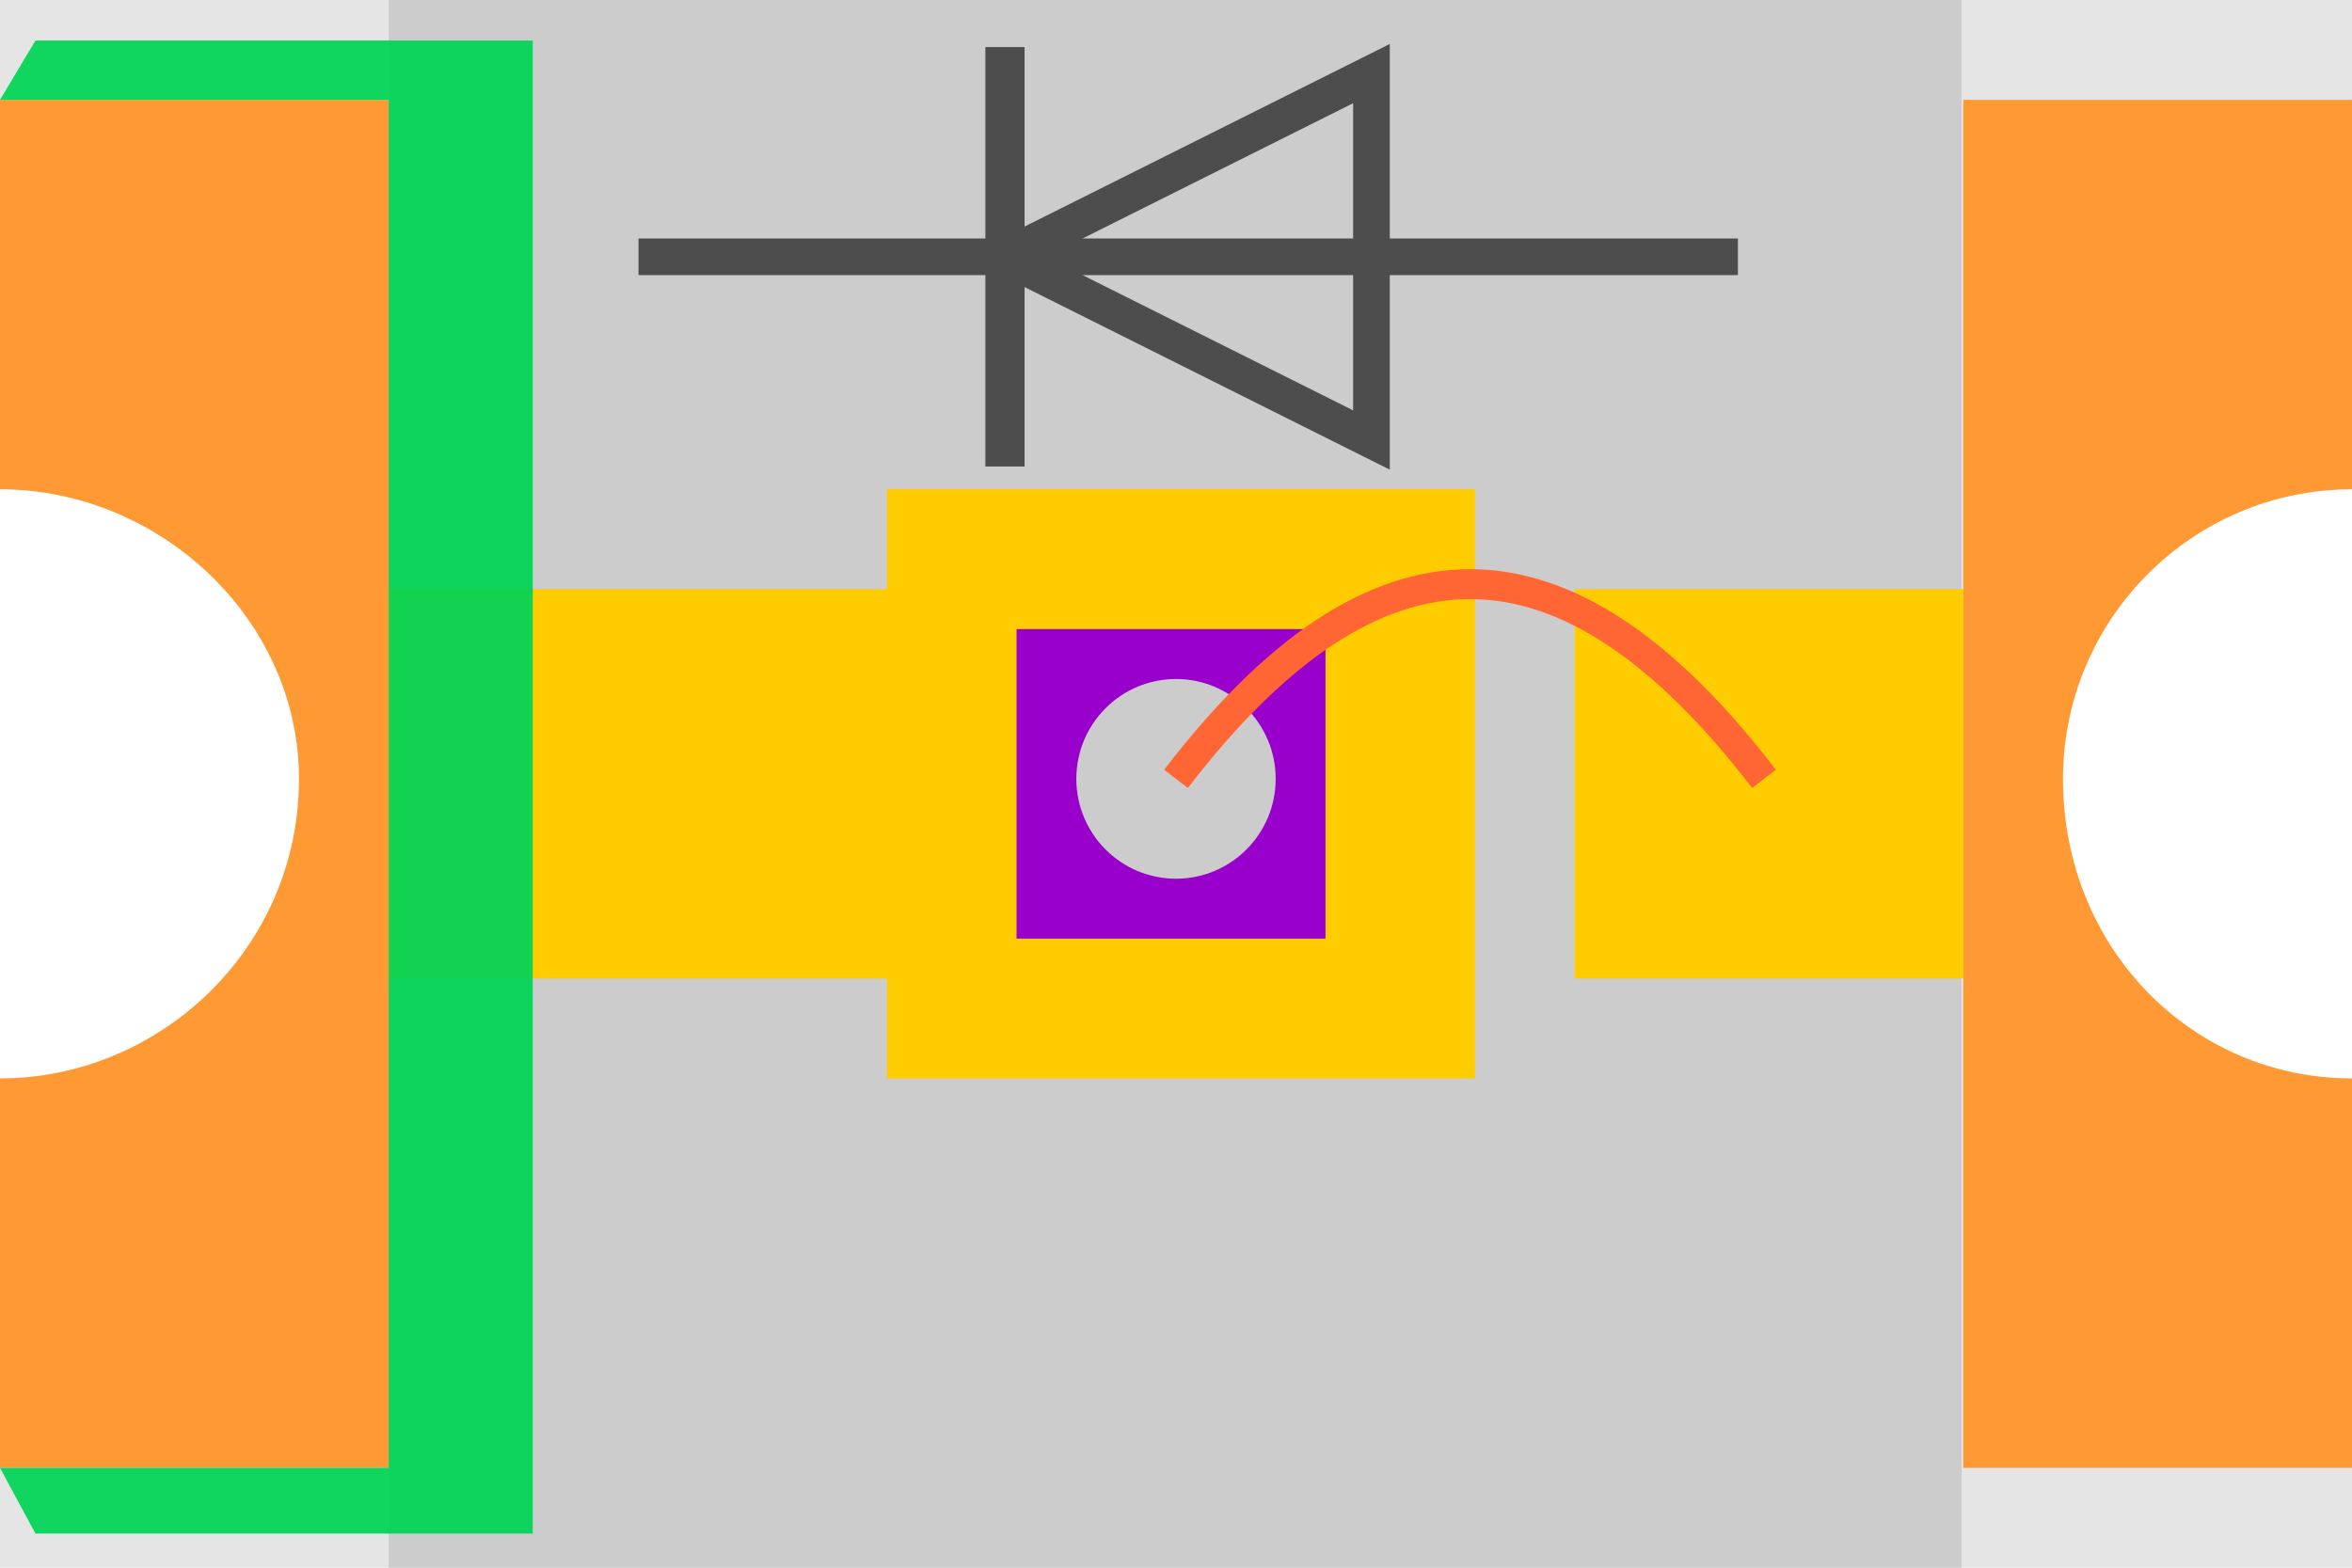 <?xml version="1.0" encoding="UTF-8" standalone="no"?>
<!-- Creator: CorelDRAW -->

<svg
   xmlns:dc="http://purl.org/dc/elements/1.1/"
   xmlns:cc="http://creativecommons.org/ns#"
   xmlns:rdf="http://www.w3.org/1999/02/22-rdf-syntax-ns#"
   xmlns:svg="http://www.w3.org/2000/svg"
   xmlns="http://www.w3.org/2000/svg"
   xmlns:sodipodi="http://sodipodi.sourceforge.net/DTD/sodipodi-0.dtd"
   xmlns:inkscape="http://www.inkscape.org/namespaces/inkscape"
   xml:space="preserve"
   width="6mm"
   height="4mm"
   style="fill-rule:evenodd;image-rendering:optimizeQuality;shape-rendering:geometricPrecision;text-rendering:geometricPrecision"
   viewBox="0 0 236.228 157.468"
   version="1.1"
   id="svg25"
   sodipodi:docname="L_img.svg"
   inkscape:version="0.92.4 (5da689c313, 2019-01-14)"><sodipodi:namedview
   pagecolor="#ffffff"
   bordercolor="#666666"
   borderopacity="1"
   objecttolerance="10"
   gridtolerance="10"
   guidetolerance="10"
   inkscape:pageopacity="0"
   inkscape:pageshadow="2"
   inkscape:window-width="3840"
   inkscape:window-height="2097"
   id="namedview27"
   showgrid="false"
   units="mm"
   inkscape:zoom="38.057785"
   inkscape:cx="16.877782"
   inkscape:cy="-1.1023245"
   inkscape:window-x="-8"
   inkscape:window-y="-8"
   inkscape:window-maximized="1"
   inkscape:current-layer="svg25" />
 <defs
   id="defs4">
  <style
   type="text/css"
   id="style2">
   <![CDATA[
    .str0 {stroke:#FF6633;stroke-width:3}
    .fil5 {fill:none}
    .fil4 {fill:#9900CC}
    .fil1 {fill:#CCCCCC}
    .fil0 {fill:#E5E5E5}
    .fil2 {fill:#FF9933}
    .fil3 {fill:#FFCC00}
   ]]>
  </style>
 
  
  
  
  
  
  
  
  
  
 </defs>
 <path
   style="fill:#e5e5e5;stroke-width:1.002"
   inkscape:connector-curvature="0"
   id="path6"
   d="M -5.8e-6,-0.008 H 236.228 V 39.112 H 203.197 V 118.357 h 33.032 v 39.121 H -5.8e-6 V 118.357 H 33.032 V 39.112 H -5.8e-6 Z"
   class="fil0" /><rect
   style="fill:#cccccc;stroke-width:1.005"
   id="rect8"
   height="157.486"
   width="157.973"
   y="-0.008"
   x="39.038"
   class="fil1" /><path
   style="fill:#ff9933;stroke-width:1.002"
   inkscape:connector-curvature="0"
   id="path10"
   d="M 39.038,10.023 H -5.8e-6 v 39.121 c 16.015,0 30.029,13.04 30.029,29.09 0,17.053 -14.014,30.093 -30.029,30.093 V 147.446 H 39.038 c 0,-160.495 0,22.068 0,-137.424 z"
   class="fil2" /><path
   style="fill:#ff9933;stroke-width:1.002"
   inkscape:connector-curvature="0"
   id="path12"
   d="m 197.191,10.023 h 39.038 v 39.121 c -16.015,0 -29.028,13.04 -29.028,29.09 0,17.053 13.013,30.093 29.028,30.093 v 39.121 h -39.038 c 0,-76.235 0,-61.189 0,-137.424 z"
   class="fil2" /><path
   style="fill:#ffcc00;stroke-width:1.002"
   inkscape:connector-curvature="0"
   id="path14"
   d="M 148.143,49.143 H 89.086 V 59.174 H 39.038 V 98.295 h 50.048 v 10.031 h 59.057 z"
   class="fil3" /><rect
   style="fill:#9900cc;stroke-width:1.002"
   id="rect16"
   height="31.096"
   width="31.03"
   y="63.186"
   x="102.099"
   class="fil4" /><rect
   style="fill:#ffcc00;stroke-width:1.002"
   id="rect18"
   height="39.121"
   width="39.038"
   y="59.174"
   x="158.153"
   class="fil3" /><ellipse
   style="fill:#cccccc;stroke-width:1.002"
   id="circle20"
   cy="78.233"
   cx="118.114"
   class="fil1"
   rx="10.01"
   ry="10.031" /><path
   style="fill:none;stroke:#ff6633;stroke-width:3.006"
   inkscape:connector-curvature="0"
   id="path22"
   d="m 177.171,78.233 c -20.019,-26.08 -39.038,-26.08 -59.057,0"
   class="fil5 str0" />
<path
   style="fill:none;fill-rule:evenodd;stroke:#4d4d4d;stroke-width:3.681;stroke-linecap:butt;stroke-linejoin:miter;stroke-miterlimit:4;stroke-dasharray:none;stroke-opacity:1;image-rendering:optimizeQuality;shape-rendering:geometricPrecision;text-rendering:geometricPrecision"
   d="M 64.13,25.788 H 174.55"
   id="path4545"
   inkscape:connector-curvature="0"
   sodipodi:nodetypes="cc" /><path
   style="fill:none;fill-rule:evenodd;stroke:#4d4d4d;stroke-width:3.938;stroke-linecap:butt;stroke-linejoin:miter;stroke-miterlimit:4;stroke-dasharray:none;stroke-opacity:1;image-rendering:optimizeQuality;shape-rendering:geometricPrecision;text-rendering:geometricPrecision"
   d="M 100.937,4.722 V 46.854"
   id="path819"
   inkscape:connector-curvature="0" /><path
   style="fill:none;fill-rule:evenodd;stroke:#4d4d4d;stroke-width:3.681;stroke-linecap:butt;stroke-linejoin:miter;stroke-miterlimit:4;stroke-dasharray:none;stroke-opacity:1;image-rendering:optimizeQuality;shape-rendering:geometricPrecision;text-rendering:geometricPrecision"
   d="M 100.937,25.788 137.744,7.385 V 44.191 l -36.807,-18.403"
   id="path821"
   inkscape:connector-curvature="0"
   sodipodi:nodetypes="cccc" /><path
   style="opacity:1;fill:#00d455;fill-opacity:0.929;stroke:none;stroke-width:28.568;stroke-linecap:round;stroke-linejoin:miter;stroke-miterlimit:4;stroke-dasharray:none"
   d="M 3.561,4.06 -5.8e-6,10.023 l 39.038,0 V 147.446 H -5.8e-6 l 3.561,6.603 H 53.509 V 4.06 Z"
   id="rect4527"
   inkscape:connector-curvature="0"
   sodipodi:nodetypes="ccccccccc" /></svg>